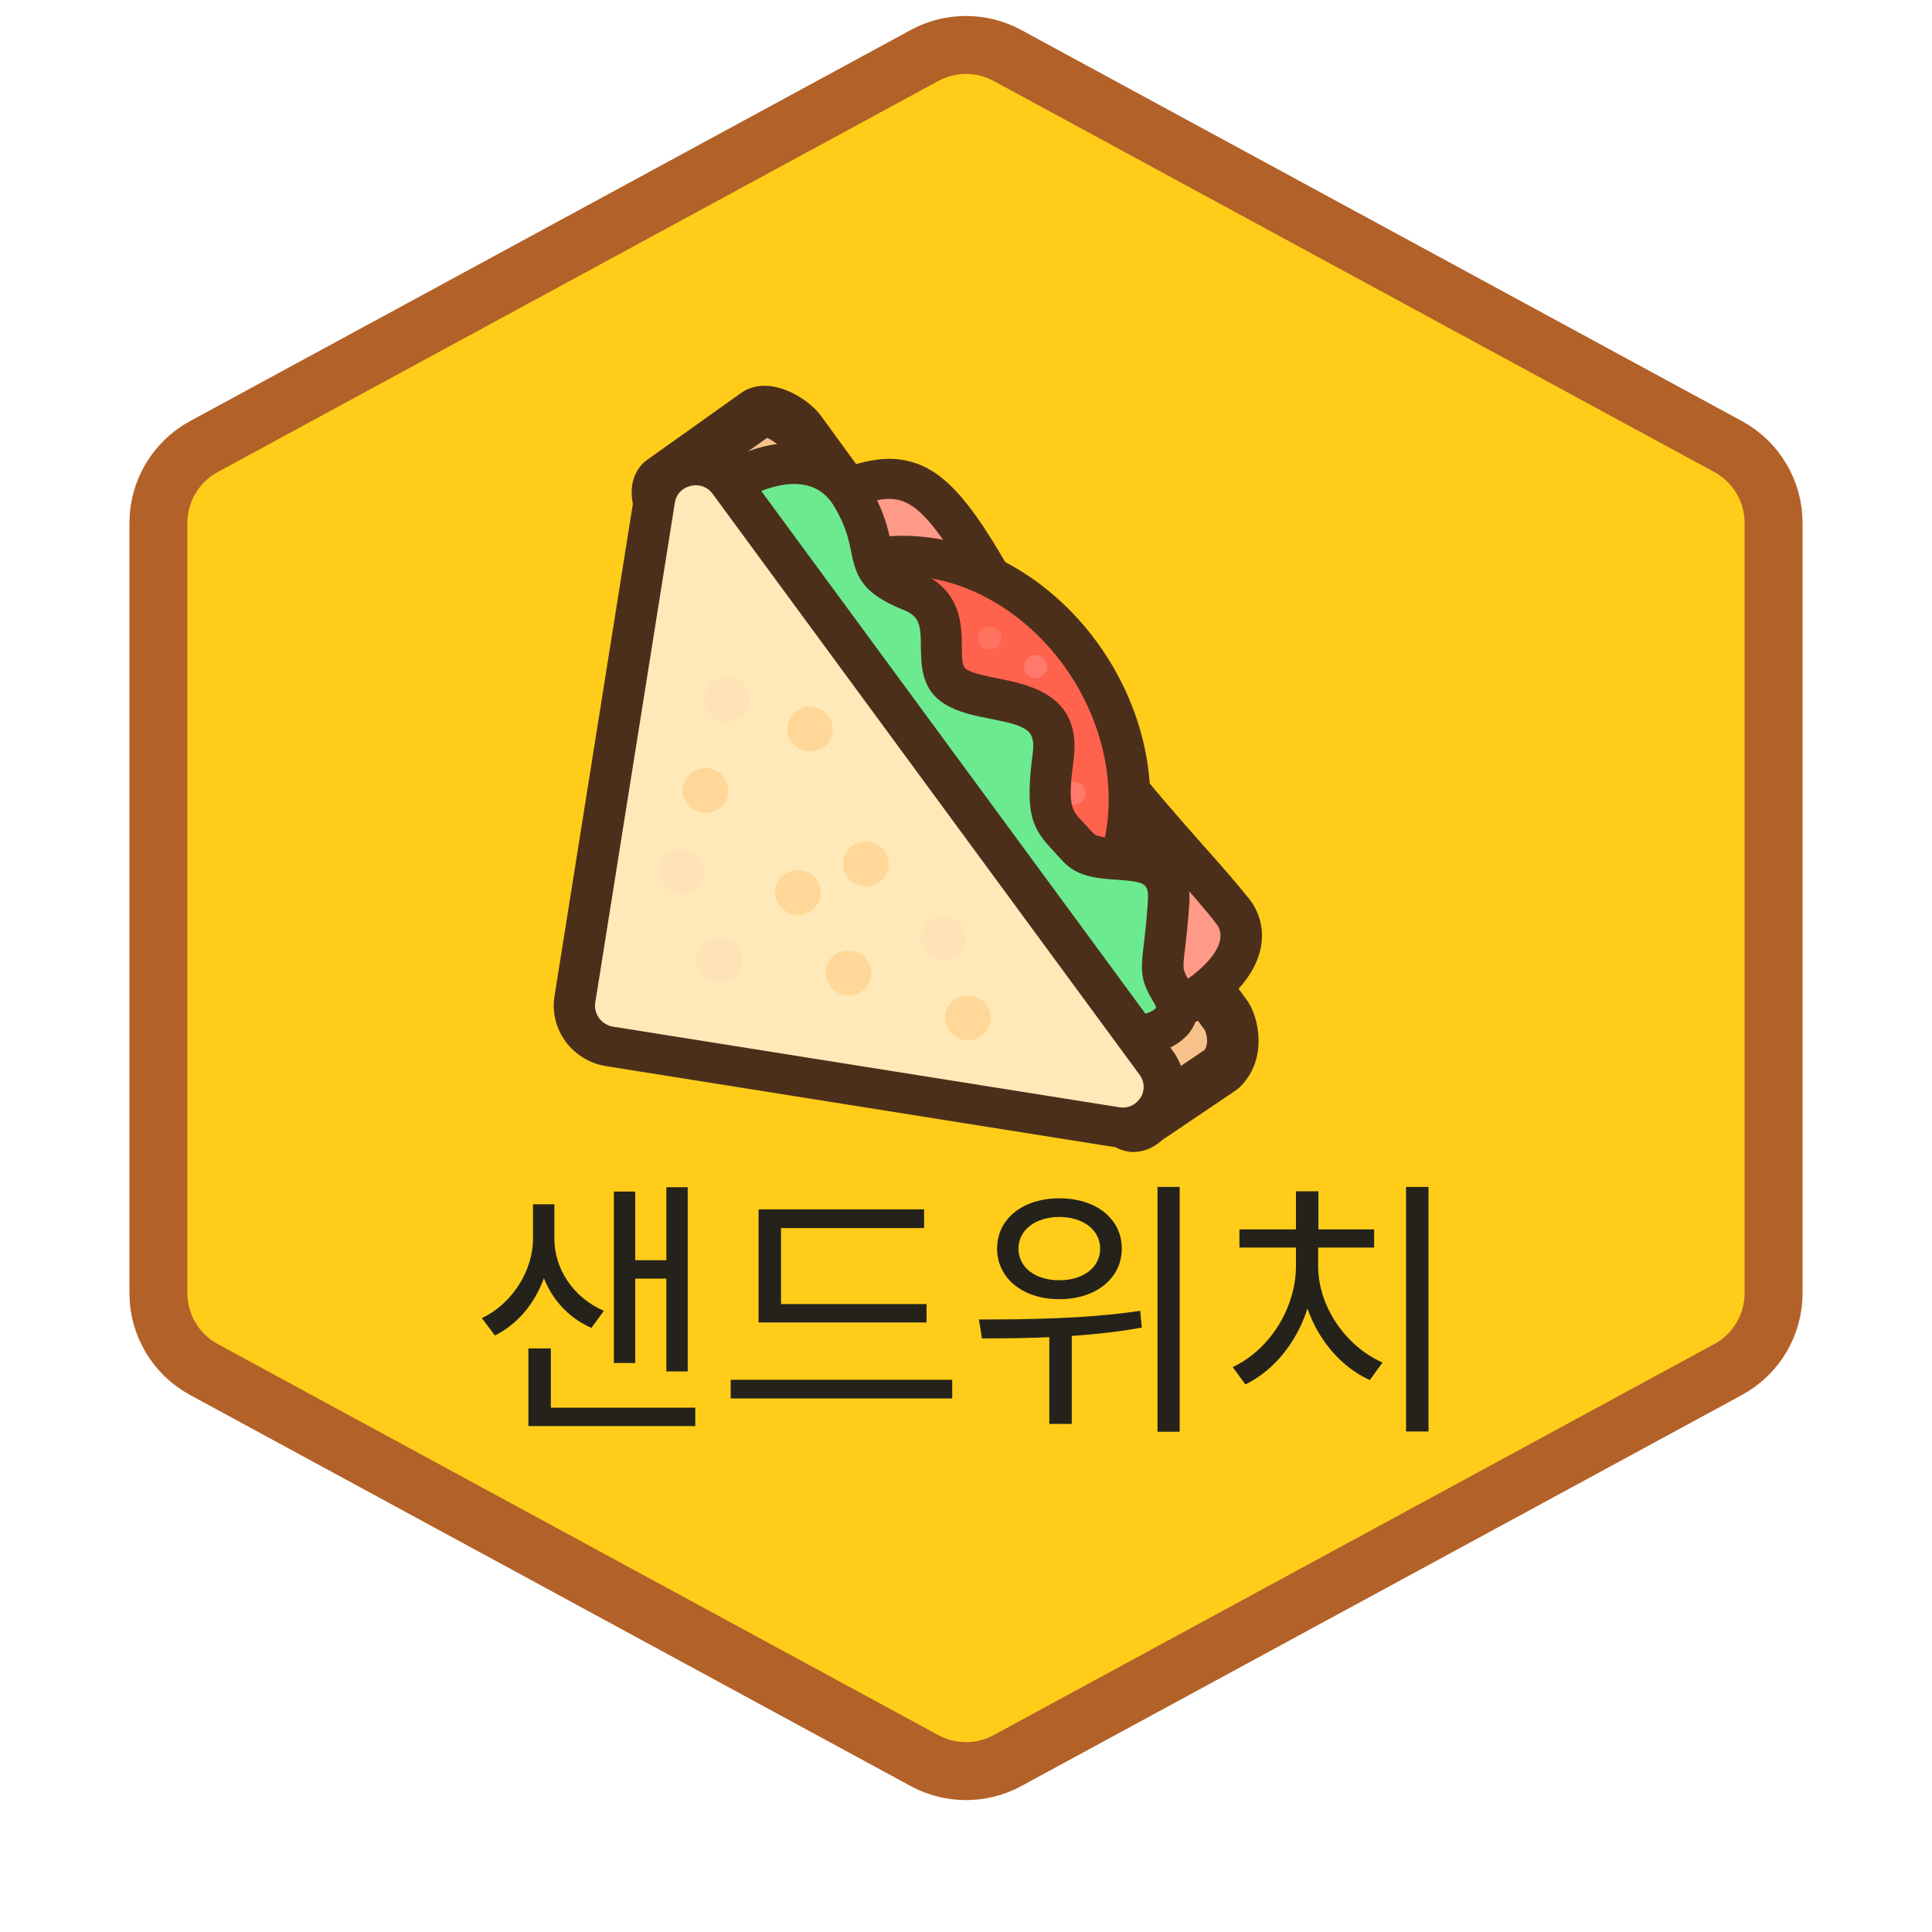 <svg width="100" height="100" viewBox="0 0 100 100" fill="none" xmlns="http://www.w3.org/2000/svg">
<path d="M47.853 2.872C49.192 2.145 50.808 2.145 52.147 2.872L89.448 23.115C90.898 23.902 91.801 25.42 91.801 27.07V66.93C91.801 68.58 90.898 70.098 89.448 70.885L52.147 91.128C50.808 91.855 49.192 91.855 47.853 91.128L10.552 70.885C9.102 70.098 8.199 68.58 8.199 66.93V27.07C8.199 25.42 9.102 23.902 10.552 23.115L47.853 2.872Z" fill="#FFCD19" stroke="#B26128" stroke-width="3"/>
<path d="M27.588 62.332V64.138C27.588 65.664 26.608 67.428 24.942 68.226L25.614 69.122C27.448 68.226 28.512 66.126 28.512 64.138V62.332H27.588ZM27.77 62.332V64.138C27.77 66.098 28.778 67.932 30.612 68.73L31.256 67.848C29.632 67.148 28.694 65.622 28.694 64.138V62.332H27.77ZM34.49 61.45V70.984H35.596V61.45H34.49ZM32.474 65.23V66.182H34.854V65.23H32.474ZM31.774 61.674V70.55H32.88V61.674H31.774ZM27.35 72.86V73.812H35.988V72.86H27.35ZM27.35 69.794V73.406H28.512V69.794H27.35ZM39.263 67.498V68.45H47.957V67.498H39.263ZM37.821 71.418V72.384H49.287V71.418H37.821ZM39.263 62.598V67.918H40.425V63.564H47.831V62.598H39.263ZM54.83 62.024C52.954 62.024 51.61 63.074 51.61 64.628C51.61 66.168 52.954 67.246 54.83 67.246C56.72 67.246 58.064 66.168 58.064 64.628C58.064 63.074 56.72 62.024 54.83 62.024ZM54.83 62.99C56.062 62.99 56.944 63.662 56.944 64.628C56.944 65.608 56.062 66.266 54.83 66.266C53.598 66.266 52.716 65.608 52.716 64.628C52.716 63.662 53.598 62.99 54.83 62.99ZM54.312 68.646V73.7H55.474V68.646H54.312ZM59.912 61.436V74.106H61.06V61.436H59.912ZM50.826 69.276C53.136 69.276 56.244 69.234 59.1 68.716L59.016 67.848C56.23 68.268 53.024 68.296 50.672 68.296L50.826 69.276ZM72.777 61.436V74.092H73.939V61.436H72.777ZM67.079 64.446V65.524C67.079 67.736 65.679 69.892 63.803 70.76L64.461 71.656C66.491 70.676 68.017 68.226 68.017 65.524V64.446H67.079ZM67.303 64.446V65.524C67.303 68.142 68.857 70.508 70.901 71.432L71.559 70.522C69.669 69.696 68.227 67.638 68.227 65.524V64.446H67.303ZM64.153 63.634V64.572H71.125V63.634H64.153ZM67.079 61.66V64.152H68.241V61.66H67.079Z" fill="#24221B"/>
<g clip-path="url(#clip0_135_626)">
<path d="M37.933 23.005L33.812 48.888C33.629 50.039 34.423 51.114 35.594 51.301L61.806 55.474C63.69 55.774 65.011 53.693 63.89 52.15L41.796 22.116C40.675 20.572 38.231 21.132 37.933 23.005Z" fill="#FCDB9A"/>
<path d="M34.32 24.836L39.178 21.398C39.758 21.005 41.008 21.736 41.412 22.309L63.431 52.516C63.741 52.935 64.165 54.415 63.219 55.328L59.312 57.969C58.835 58.448 58.395 58.402 57.988 57.851L34.706 27.142C34.238 26.535 33.682 25.29 34.32 24.836Z" fill="#F7C18B"/>
<path d="M58.393 59.604C57.957 59.535 57.404 59.308 56.9 58.626L33.636 27.943C33.44 27.704 32.516 26.399 32.725 25.091C32.811 24.549 33.1 24.063 33.548 23.765L38.384 20.323C39.811 19.347 41.827 20.594 42.501 21.534L64.521 51.741C65.125 52.531 65.687 54.772 64.177 56.267L63.987 56.422L60.16 59.006C59.554 59.557 58.951 59.646 58.53 59.626L58.393 59.604ZM35.433 25.684C35.496 25.879 35.621 26.131 35.795 26.366L58.803 56.731L62.337 54.355C62.606 54.005 62.42 53.397 62.342 53.292L40.322 23.085C40.226 22.953 39.926 22.767 39.707 22.663L35.433 25.684Z" fill="#4C2F1B"/>
<path d="M52.44 53.056C51.452 52.899 50.982 52.153 50.593 51.49C50.515 51.385 50.464 51.261 50.364 51.152L37.02 32.878L37.001 32.852C36.301 31.768 36.135 30.446 36.563 29.242C36.99 28.037 37.92 27.075 39.166 26.648C40.64 26.12 42.625 25.487 43.255 25.379C43.667 25.306 44.037 25.202 44.384 25.096C45.097 24.908 45.764 24.714 46.545 24.838C48.497 25.149 49.817 27.071 53.074 33.097C55.583 37.754 59.036 41.658 61.569 44.537C62.486 45.585 63.286 46.477 63.852 47.214C64.22 47.712 64.36 48.313 64.236 48.941C63.907 50.416 62.111 51.634 61.446 51.968L61.214 52.093L53.986 52.816C53.536 52.977 53.014 53.148 52.44 53.056Z" fill="#FF9988"/>
<path d="M52.275 54.093C50.82 53.861 50.139 52.773 49.687 52.052L49.654 51.999C49.596 51.921 49.53 51.833 49.484 51.747L36.12 33.439L36.112 33.41C35.21 32.024 35.006 30.382 35.535 28.873C36.067 27.367 37.25 26.193 38.78 25.652C40.079 25.172 42.29 24.47 43.024 24.332C43.28 24.277 43.506 24.218 43.733 24.161L44.202 24.043C44.925 23.858 45.746 23.649 46.687 23.798C49.216 24.201 50.774 26.66 53.985 32.6C56.422 37.132 59.822 40.978 62.304 43.786L62.346 43.834C63.13 44.712 64.02 45.722 64.681 46.556C65.251 47.303 65.45 48.226 65.238 49.152C64.717 51.433 61.956 52.86 61.929 52.872L61.495 53.085L61.04 53.138L54.227 53.822L54.187 53.839C53.553 54.109 52.909 54.194 52.275 54.093ZM46.36 25.848C45.796 25.758 45.27 25.907 44.603 26.095C44.258 26.192 43.866 26.303 43.417 26.392C42.928 26.47 41.005 27.088 39.51 27.615C38.593 27.936 37.885 28.639 37.568 29.541C37.248 30.452 37.365 31.448 37.891 32.274L51.244 50.564C51.333 50.699 51.419 50.837 51.498 50.964C51.852 51.531 52.108 51.941 52.604 52.02C52.889 52.066 53.202 51.991 53.642 51.769L60.847 51.042L60.894 51.018C61.681 50.62 62.94 49.605 63.144 48.692C63.216 48.364 63.154 48.062 62.961 47.818C62.393 47.08 61.589 46.166 60.657 45.108C58.119 42.226 54.644 38.28 52.097 33.56C48.963 27.724 47.73 26.066 46.36 25.848Z" fill="#4C2F1B"/>
<path d="M48.472 50.458C45.072 49.917 41.906 47.608 40.007 44.298C36.87 38.847 38.07 32.351 42.692 29.802C44.346 28.885 46.281 28.568 48.256 28.883C51.656 29.424 54.822 31.733 56.721 35.044C59.858 40.494 58.659 46.99 54.036 49.54C52.383 50.456 50.448 50.773 48.472 50.458Z" fill="#FF624D"/>
<path d="M48.307 51.494C44.581 50.901 41.126 48.401 39.066 44.807C35.648 38.872 37.029 31.732 42.143 28.891C43.995 27.863 46.157 27.509 48.394 27.865C52.099 28.455 55.553 30.956 57.636 34.553C59.259 37.373 59.872 40.529 59.362 43.442C58.819 46.562 57.113 49.057 54.559 50.468C52.707 51.496 50.545 51.85 48.307 51.494ZM48.068 29.915C46.333 29.639 44.648 29.911 43.197 30.703C39.11 32.971 38.093 38.829 40.93 43.762C42.694 46.804 45.576 48.912 48.641 49.4C50.376 49.676 52.06 49.403 53.512 48.612C57.599 46.343 58.616 40.486 55.779 35.553C54.015 32.51 51.132 30.403 48.068 29.915Z" fill="#4C2F1B"/>
<path d="M55 40.97C54.949 41.293 55.174 41.599 55.504 41.652C55.834 41.704 56.143 41.484 56.195 41.16C56.246 40.836 56.021 40.531 55.691 40.478C55.361 40.426 55.052 40.646 55 40.97Z" fill="#FF7A6C"/>
<path d="M38.321 24.709C38.321 24.709 42.194 22.573 44.041 25.62C45.888 28.667 44.236 29.423 47.092 30.572C49.948 31.72 47.756 34.541 49.452 35.575C51.148 36.608 54.932 35.776 54.484 39.176C54.038 42.575 54.587 42.524 55.767 43.845C56.969 45.17 60.667 43.399 60.46 46.768C60.227 50.155 59.843 50.047 60.629 51.33C62.029 53.635 57.738 54.247 55.207 53.428C52.672 52.631 54.217 51.951 53.316 50.952C52.415 49.952 36.094 25.234 36.094 25.234C36.094 25.234 36.161 24.666 38.321 24.709Z" fill="#6CEA90"/>
<path d="M56.042 54.695C55.629 54.629 55.241 54.544 54.885 54.418C53.205 53.873 52.537 53.188 52.573 51.921C52.583 51.715 52.583 51.715 52.524 51.636C51.624 50.636 37.938 29.924 35.205 25.787L34.995 25.475L35.033 25.088C35.138 24.133 36.158 23.648 38.042 23.647C39.804 22.793 43.16 22.125 44.953 25.071C45.789 26.477 45.986 27.456 46.132 28.174C46.285 28.985 46.313 29.105 47.488 29.57C49.768 30.488 49.779 32.341 49.786 33.476C49.779 34.262 49.832 34.525 50.024 34.648C50.389 34.868 51.029 34.993 51.645 35.114C53.266 35.441 56.008 35.97 55.572 39.302C55.257 41.727 55.418 41.892 56.126 42.63C56.265 42.79 56.427 42.955 56.608 43.147C56.767 43.334 57.49 43.379 57.957 43.407C59.193 43.488 61.775 43.691 61.554 46.849C61.485 47.879 61.392 48.606 61.333 49.128C61.209 50.196 61.209 50.196 61.563 50.784C62.143 51.733 62.149 52.729 61.533 53.487C60.458 54.773 57.972 55.002 56.042 54.695ZM54.715 52.077C54.8 52.137 55.039 52.267 55.533 52.415C57.393 53.012 59.606 52.578 59.838 52.152C59.838 52.152 59.83 52.059 59.717 51.879C59.025 50.75 59.032 50.265 59.201 48.904C59.258 48.404 59.346 47.701 59.409 46.716C59.471 45.731 59.344 45.642 57.806 45.535C56.827 45.472 55.733 45.39 54.994 44.555C54.832 44.391 54.693 44.23 54.573 44.095C53.422 42.893 53.04 42.185 53.448 39.033C53.622 37.788 53.185 37.58 51.266 37.205C50.465 37.054 49.622 36.874 48.934 36.463C47.665 35.706 47.683 34.413 47.665 33.485C47.654 32.373 47.634 31.907 46.724 31.553C44.644 30.713 44.31 29.85 44.064 28.585C43.928 27.962 43.806 27.248 43.153 26.172C41.865 24.047 39.007 25.581 38.9 25.657L38.642 25.801L38.359 25.802C38.149 25.792 37.958 25.808 37.793 25.805C44.265 35.604 53.462 49.447 54.178 50.279C54.8 50.956 54.784 51.648 54.773 52.016C54.703 52.006 54.723 52.032 54.715 52.077Z" fill="#4C2F1B"/>
<path d="M33.879 25.83L29.758 51.713C29.575 52.863 30.369 53.939 31.541 54.125L57.753 58.299C59.636 58.599 60.957 56.518 59.836 54.975L37.742 24.941C36.618 23.42 34.173 23.98 33.879 25.83Z" fill="#FFE9B8"/>
<path d="M31.373 55.184C29.626 54.906 28.427 53.283 28.7 51.568L32.824 25.662C33.028 24.384 33.978 23.374 35.246 23.091C35.656 22.998 36.073 22.984 36.489 23.05C37.333 23.184 38.104 23.65 38.604 24.328L60.695 54.383C61.477 55.441 61.528 56.786 60.829 57.893C60.129 59.004 58.886 59.565 57.584 59.358L31.373 55.184L31.373 55.184ZM36.181 25.13C36.01 25.103 35.865 25.128 35.779 25.143L35.72 25.155C35.153 25.33 34.978 25.722 34.93 26.02L30.809 51.903C30.718 52.479 31.135 53.044 31.722 53.138L57.934 57.311C58.237 57.359 58.673 57.317 59.017 56.842C59.17 56.632 59.338 56.143 58.996 55.645L36.881 25.555C36.709 25.322 36.467 25.175 36.181 25.13Z" fill="#4C2F1B"/>
<path d="M50.626 32.939C50.574 33.263 50.8 33.568 51.129 33.621C51.459 33.673 51.768 33.453 51.82 33.129C51.871 32.805 51.646 32.5 51.316 32.447C50.986 32.395 50.677 32.615 50.626 32.939Z" fill="#FF7461"/>
<path d="M53.006 34.405C52.955 34.729 53.18 35.034 53.51 35.087C53.84 35.139 54.149 34.919 54.2 34.596C54.252 34.272 54.026 33.966 53.697 33.913C53.367 33.861 53.058 34.081 53.006 34.405Z" fill="#FF7A6C"/>
<path d="M35.346 40.733C35.245 41.369 35.687 41.967 36.334 42.07C36.981 42.173 37.588 41.742 37.689 41.106C37.754 40.695 37.592 40.28 37.262 40.016C36.932 39.753 36.486 39.682 36.09 39.829C35.695 39.978 35.411 40.322 35.346 40.733Z" fill="#FFD899"/>
<path d="M48.925 52.497C48.823 53.132 49.266 53.731 49.913 53.834C50.56 53.937 51.166 53.505 51.268 52.87C51.369 52.234 50.926 51.636 50.279 51.533C49.632 51.43 49.026 51.861 48.925 52.497Z" fill="#FFD899"/>
<path d="M43.645 44.53C43.58 44.941 43.742 45.356 44.072 45.62C44.402 45.883 44.849 45.955 45.244 45.807C45.639 45.658 45.923 45.314 45.988 44.903C46.054 44.492 45.891 44.077 45.561 43.813C45.232 43.55 44.784 43.479 44.389 43.627C43.994 43.775 43.711 44.119 43.645 44.53Z" fill="#FFD899"/>
<path d="M42.747 50.171C42.681 50.582 42.844 50.998 43.174 51.261C43.504 51.524 43.951 51.595 44.346 51.448C44.741 51.3 45.025 50.955 45.09 50.544C45.155 50.133 44.993 49.718 44.663 49.454C44.334 49.191 43.886 49.12 43.491 49.268C43.096 49.416 42.812 49.76 42.747 50.171Z" fill="#FFD899"/>
<path d="M40.135 46.007C40.07 46.418 40.233 46.834 40.562 47.097C40.892 47.36 41.339 47.431 41.734 47.283C42.129 47.136 42.413 46.791 42.478 46.38C42.544 45.969 42.381 45.554 42.051 45.291C41.722 45.027 41.275 44.956 40.88 45.104C40.485 45.252 40.201 45.596 40.135 46.007Z" fill="#FFD899"/>
<path d="M40.753 37.545C40.687 37.956 40.85 38.371 41.18 38.635C41.509 38.898 41.956 38.969 42.351 38.821C42.746 38.673 43.03 38.329 43.096 37.918C43.161 37.507 42.999 37.091 42.669 36.828C42.339 36.565 41.892 36.494 41.497 36.641C41.102 36.789 40.818 37.134 40.753 37.545Z" fill="#FFD899"/>
<path d="M34.135 44.936C34.033 45.572 34.476 46.17 35.123 46.273C35.77 46.376 36.376 45.945 36.478 45.309C36.543 44.898 36.38 44.483 36.05 44.219C35.721 43.956 35.274 43.885 34.879 44.033C34.484 44.181 34.2 44.525 34.135 44.936Z" fill="#FFE3B6"/>
<path d="M36.069 49.502C36.004 49.913 36.167 50.328 36.496 50.592C36.826 50.855 37.273 50.926 37.668 50.778C38.063 50.63 38.347 50.286 38.413 49.875C38.478 49.464 38.315 49.048 37.985 48.785C37.656 48.522 37.209 48.451 36.814 48.598C36.419 48.746 36.135 49.091 36.069 49.502Z" fill="#FFE3B6"/>
<path d="M47.652 48.361C47.551 48.997 47.993 49.595 48.64 49.698C49.287 49.801 49.894 49.37 49.995 48.734C50.096 48.099 49.654 47.5 49.007 47.397C48.36 47.293 47.753 47.725 47.652 48.361Z" fill="#FFE3B6"/>
<path d="M36.448 36.026C36.347 36.662 36.79 37.261 37.436 37.364C38.083 37.467 38.69 37.035 38.791 36.399C38.856 35.988 38.694 35.573 38.364 35.309C38.034 35.046 37.587 34.975 37.193 35.123C36.797 35.271 36.514 35.615 36.448 36.026Z" fill="#FFE3B6"/>
</g>
<defs>
<clipPath id="clip0_135_626">
<rect width="36.588" height="36.215" fill="white" transform="translate(33.694 19) rotate(9.046)"/>
</clipPath>
</defs>
</svg>
